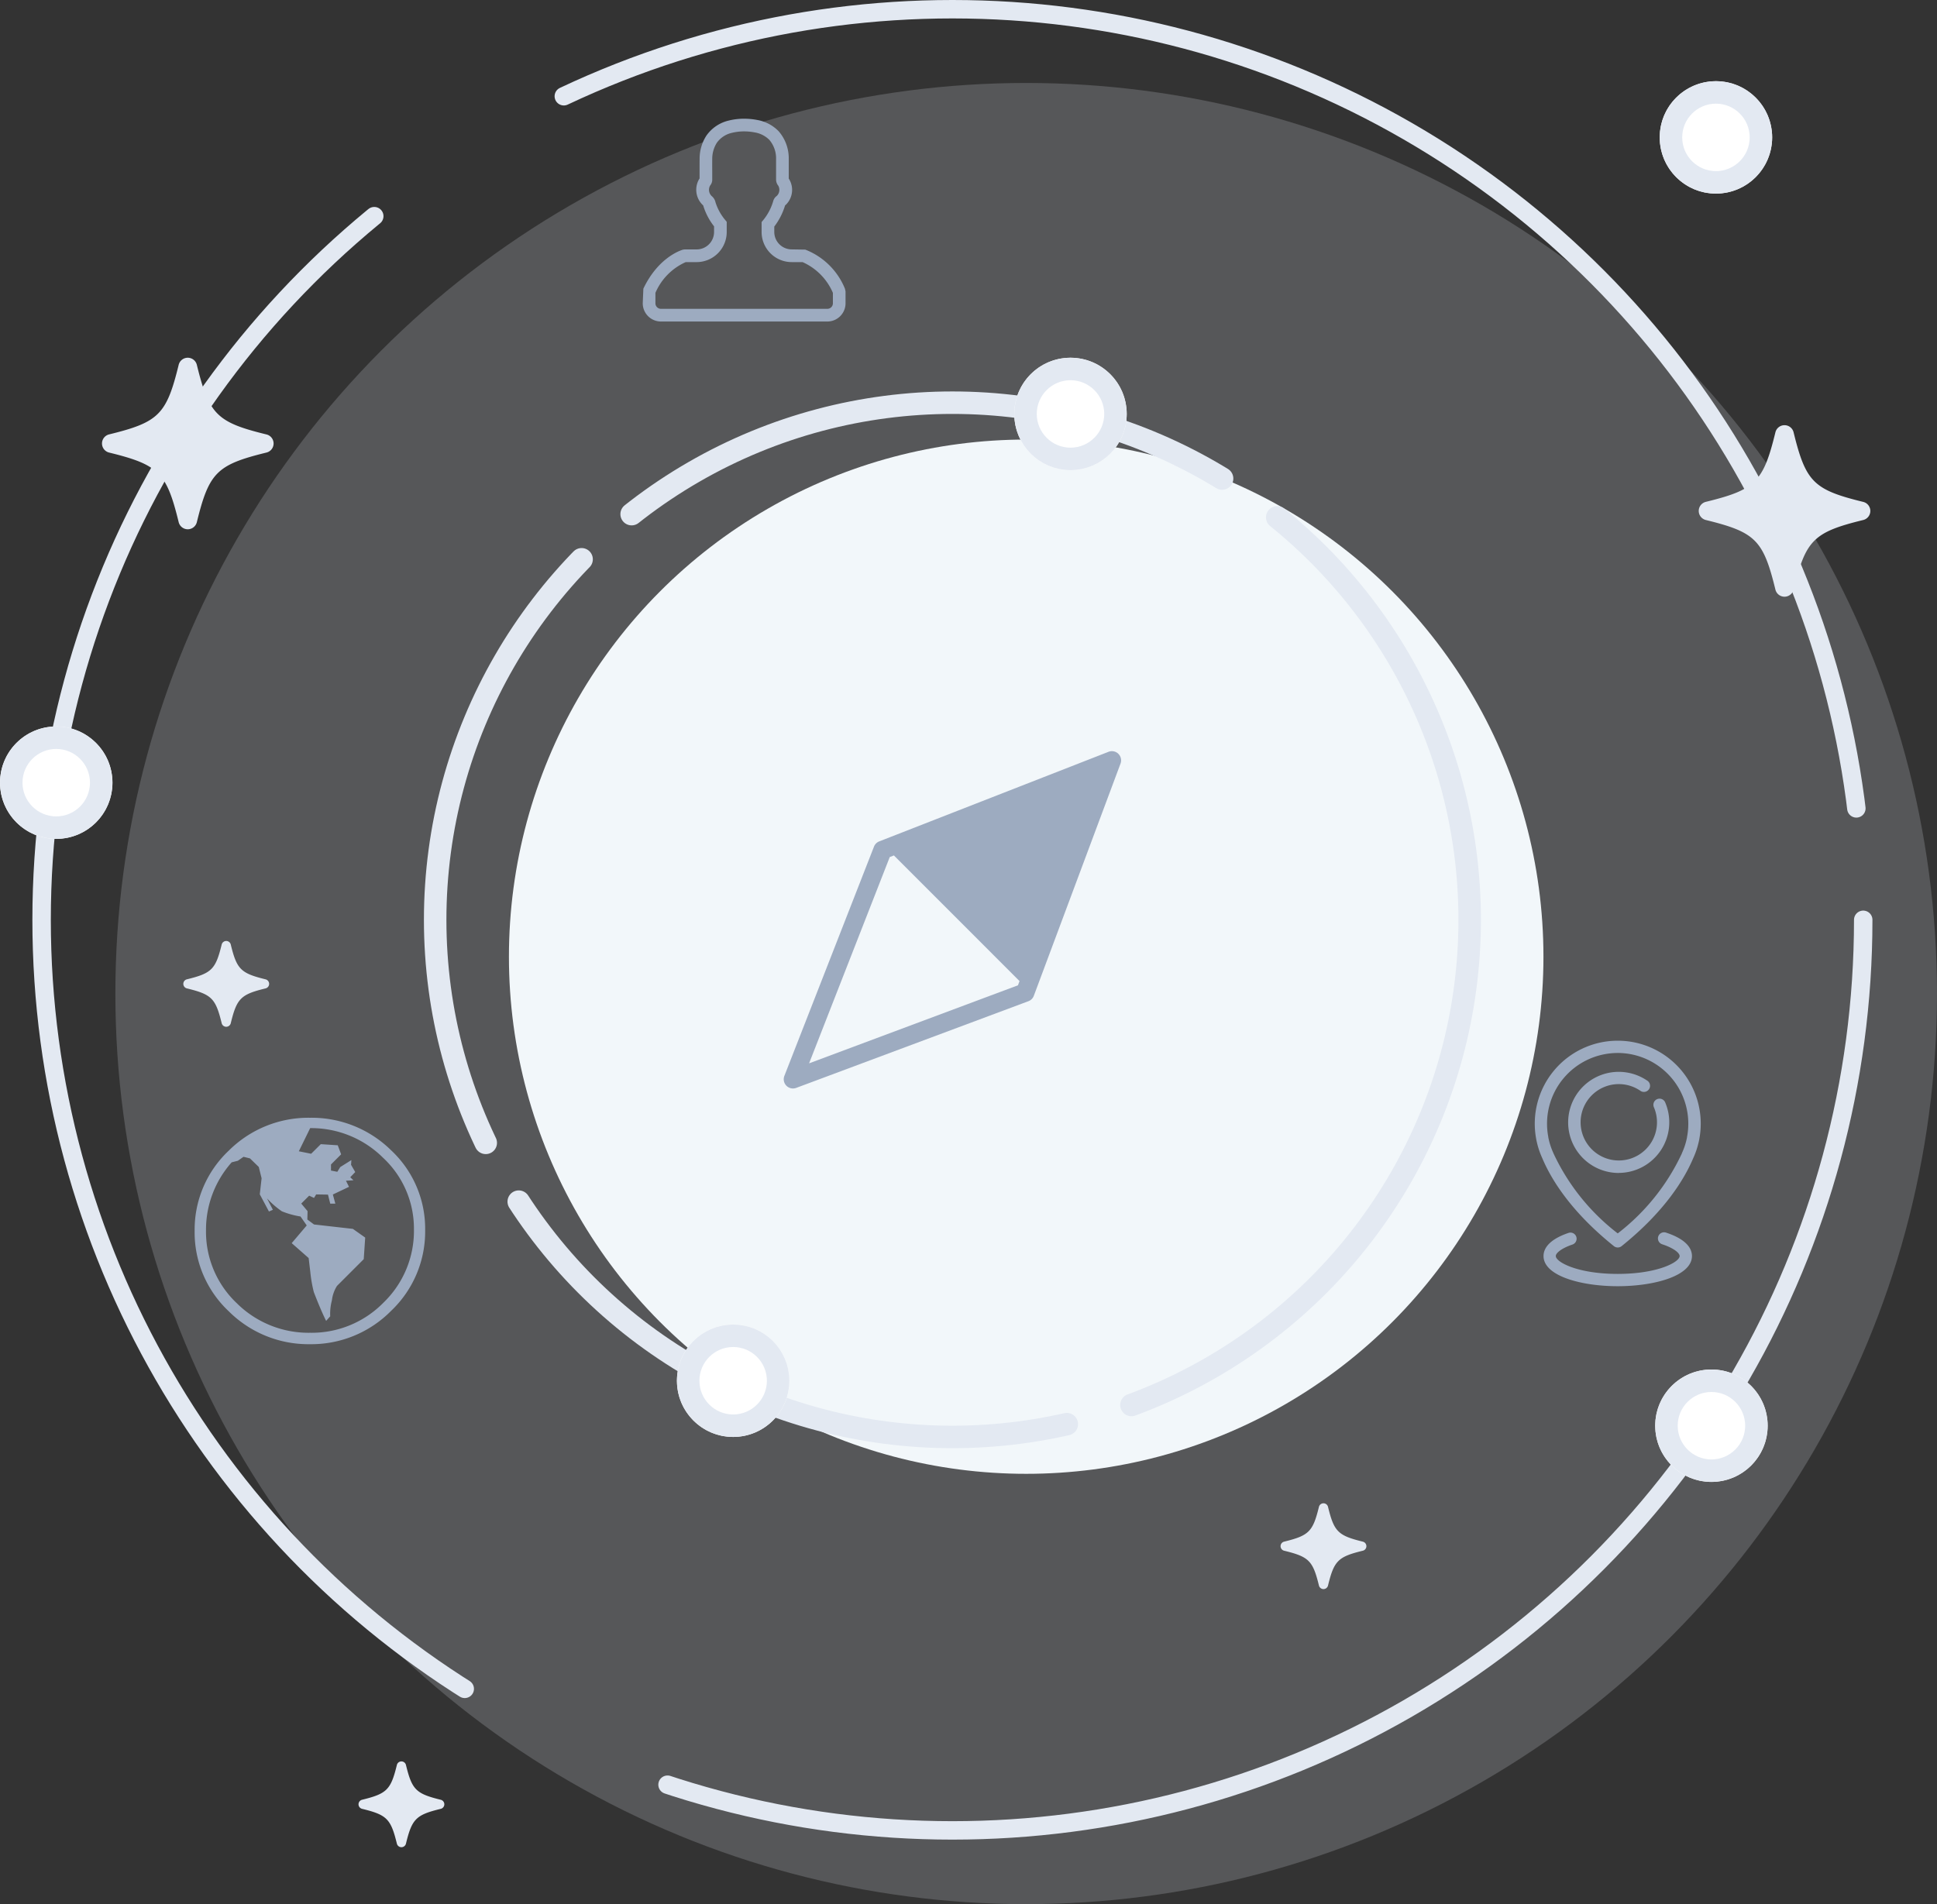 <svg xmlns="http://www.w3.org/2000/svg" width="210.073" height="206.561" viewBox="0 0 210.073 206.561"><rect x="0" y="0" width="210.073" height="206.561" fill="#333333" stroke="none"/><g transform="translate(-0.098 1)"><circle cx="98.78" cy="98.78" r="98.78" transform="translate(12.61 8)" fill="rgba(228,234,242,0.2)"/><circle cx="98.78" cy="98.78" r="98.78" transform="translate(12.61 8)" fill="none"/><circle cx="98.78" cy="98.78" r="98.78" transform="translate(4.61 0)" fill="none" stroke-dasharray="186.585 24.39" stroke-linecap="round" stroke-linejoin="round" stroke-miterlimit="10" stroke-width="2" stroke="#e3e9f2"/><circle cx="98.78" cy="98.78" r="98.78" transform="translate(4.61 0)" fill="none"/><circle cx="56.098" cy="56.098" r="56.098" transform="translate(55.293 46.683)" fill="#f2f7fa"/><circle cx="56.098" cy="56.098" r="56.098" transform="translate(47.293 42.683)" fill="none" stroke-dasharray="68.293 7.317" stroke-linecap="round" stroke-linejoin="round" stroke-miterlimit="10" stroke-width="2.439" stroke="#e3e9f2"/><path d="M1,36.591a1,1,0,0,1-.932-1.367l9.719-24.87a1.01,1.01,0,0,1,.567-.566L35.223.069A.987.987,0,0,1,35.588,0a1,1,0,0,1,.933,1.355l-9.4,25.183a.99.99,0,0,1-.589.588L1.346,36.53A1.05,1.05,0,0,1,1,36.591ZM11.948,11.312l-.452.176L2.748,33.865,25.4,25.4l.171-.458L11.948,11.312Z" transform="translate(85.098 80.485)" fill="#9dabc0"/><path d="M17.835,8.322C12.456,7.007,11.609,6.159,10.289.776a1.015,1.015,0,0,0-1.972,0C7,6.155,6.159,7,.776,8.317a1.015,1.015,0,0,0,0,1.972C6.154,11.609,7,12.452,8.317,17.835a1.015,1.015,0,0,0,1.972,0c1.32-5.379,2.167-6.227,7.546-7.546a1.011,1.011,0,0,0,0-1.967Z" transform="translate(184.329 45.122)" fill="#e3e9f2"/><path d="M8.918,4.161C6.228,3.5,5.8,3.079,5.145.388a.507.507,0,0,0-.986,0C3.5,3.077,3.079,3.5.388,4.159a.507.507,0,0,0,0,.986C3.077,5.8,3.5,6.226,4.159,8.918a.507.507,0,0,0,.986,0C5.8,6.228,6.228,5.8,8.918,5.145a.506.506,0,0,0,0-.984Z" transform="translate(138.981 162.076)" fill="#e3e9f2"/><path d="M8.918,4.161C6.228,3.5,5.8,3.079,5.145.388a.507.507,0,0,0-.986,0C3.5,3.077,3.079,3.5.388,4.159a.507.507,0,0,0,0,.986C3.077,5.8,3.5,6.226,4.159,8.918a.507.507,0,0,0,.986,0C5.8,6.228,6.228,5.8,8.918,5.145a.506.506,0,0,0,0-.984Z" transform="translate(38.981 190.076)" fill="#e3e9f2"/><path d="M8.918,4.161C6.228,3.5,5.8,3.079,5.145.388a.507.507,0,0,0-.986,0C3.5,3.077,3.079,3.5.388,4.159a.507.507,0,0,0,0,.986C3.077,5.8,3.5,6.226,4.159,8.918a.507.507,0,0,0,.986,0C5.8,6.228,6.228,5.8,8.918,5.145a.506.506,0,0,0,0-.984Z" transform="translate(19.981 101.076)" fill="#e3e9f2"/><path d="M17.835,8.322C12.456,7.007,11.609,6.159,10.289.776a1.015,1.015,0,0,0-1.972,0C7,6.155,6.159,7,.776,8.317a1.015,1.015,0,0,0,0,1.972C6.154,11.609,7,12.452,8.317,17.835a1.015,1.015,0,0,0,1.972,0c1.32-5.379,2.167-6.227,7.546-7.546a1.011,1.011,0,0,0,0-1.967Z" transform="translate(11.158 37.805)" fill="#e3e9f2"/><g transform="translate(73.512 142.683)" fill="#fff" stroke="#e3e9f2" stroke-miterlimit="10" stroke-width="2.439"><circle cx="6.098" cy="6.098" r="6.098" stroke="none"/><circle cx="6.098" cy="6.098" r="4.878" fill="none"/></g><g transform="translate(110.098 37.805)" fill="#fff" stroke="#e3e9f2" stroke-miterlimit="10" stroke-width="2.439"><circle cx="6.098" cy="6.098" r="6.098" stroke="none"/><circle cx="6.098" cy="6.098" r="4.878" fill="none"/></g><g transform="translate(180.098 7.805)" fill="#fff" stroke="#e3e9f2" stroke-miterlimit="10" stroke-width="2.439"><circle cx="6.098" cy="6.098" r="6.098" stroke="none"/><circle cx="6.098" cy="6.098" r="4.878" fill="none"/></g><g transform="translate(0.098 77.805)" fill="#fff" stroke="#e3e9f2" stroke-miterlimit="10" stroke-width="2.439"><circle cx="6.098" cy="6.098" r="6.098" stroke="none"/><circle cx="6.098" cy="6.098" r="4.878" fill="none"/></g><g transform="translate(179.61 147.561)" fill="#fff" stroke="#e3e9f2" stroke-miterlimit="10" stroke-width="2.439"><circle cx="6.098" cy="6.098" r="6.098" stroke="none"/><circle cx="6.098" cy="6.098" r="4.878" fill="none"/></g><path d="M9,26.634c-4,0-8.048-1.124-8.048-3.273,0-.724.47-1.746,2.711-2.509a.666.666,0,0,1,.429,1.261c-1.243.422-1.809.942-1.809,1.247,0,.659,2.37,1.94,6.715,1.94s6.715-1.282,6.715-1.94c0-.313-.589-.844-1.882-1.272a.666.666,0,1,1,.419-1.264c2.31.763,2.8,1.8,2.8,2.537C17.048,25.509,13,26.634,9,26.634Zm0-4.2a.67.67,0,0,1-.418-.148c-4.668-3.75-6.8-7.249-7.758-9.524a8.928,8.928,0,0,1-.6-1.771c-.038-.163-.057-.264-.062-.3a9,9,0,1,1,17.68,0c0,.029-.022.126-.062.3a8.856,8.856,0,0,1-.6,1.771c-.964,2.275-3.092,5.774-7.758,9.524A.67.67,0,0,1,9,22.435Zm0-21.1a7.671,7.671,0,0,0-7.529,9.122l0,.015,0,.017c.011.059.025.127.043.2l0,.007a7.588,7.588,0,0,0,.517,1.52l0,.008.005.011A23.428,23.428,0,0,0,9,20.906a23.443,23.443,0,0,0,6.954-8.673l0-.009a.058.058,0,0,1,0-.01,7.588,7.588,0,0,0,.517-1.52l0-.007c.027-.114.04-.178.043-.2l0-.015c0-.006,0-.011,0-.016A7.672,7.672,0,0,0,9,1.332Zm.106,13.016A5.485,5.485,0,1,1,12.172,4.316a.666.666,0,1,1-.745,1.1,4.142,4.142,0,1,0,1.5,1.816.666.666,0,1,1,1.225-.522,5.488,5.488,0,0,1-5.046,7.633Z" transform="translate(166.546 111.892)" fill="#9dabc0"/><path d="M20.023,22H1.976A1.979,1.979,0,0,1,0,20.023l.067-1.585c1.605-3.379,4.033-4.157,4.3-4.235l.183-.024H5.844a1.893,1.893,0,0,0,1.891-1.89v-.614A6.842,6.842,0,0,1,6.605,9.562l-.049-.156a2.292,2.292,0,0,1-.485-2.773,1.438,1.438,0,0,1,.092-.15l0-.74c0-.473,0-.977.006-1.486A4.616,4.616,0,0,1,6.9,1.84,4.1,4.1,0,0,1,9.3.206,6.889,6.889,0,0,1,11,0,7.508,7.508,0,0,1,12.4.133a4.255,4.255,0,0,1,2.327,1.212,4.46,4.46,0,0,1,1.108,2.993c0,.407,0,.813,0,1.206,0,.133,0,.266,0,.4v.545a.54.54,0,0,1,.041.068l.007.013a2.258,2.258,0,0,1-.335,2.738l-.112.1A7.216,7.216,0,0,1,14.266,11.7v.585a1.893,1.893,0,0,0,1.89,1.891l1.471.024a7.621,7.621,0,0,1,4.3,4.234l.068.3v1.289A1.979,1.979,0,0,1,20.023,22ZM4.663,15.555h0a6.4,6.4,0,0,0-3.288,3.336v1.132a.6.6,0,0,0,.6.6H20.023a.6.6,0,0,0,.6-.6V18.891a6.4,6.4,0,0,0-3.289-3.336H16.156a3.269,3.269,0,0,1-3.265-3.265V11.209l.161-.193a5.791,5.791,0,0,0,1.1-2.082,1.011,1.011,0,0,1,.373-.551l.005,0A.92.92,0,0,0,14.7,7.267l-.007-.01a1.051,1.051,0,0,1-.232-.666V5.626c0-.415,0-.843,0-1.266a3.084,3.084,0,0,0-.733-2.068,2.916,2.916,0,0,0-1.586-.806A6.072,6.072,0,0,0,11,1.375a5.551,5.551,0,0,0-1.363.166,2.724,2.724,0,0,0-1.6,1.069,3.265,3.265,0,0,0-.5,1.689c-.005.444-.005.9,0,1.444v.841a.98.98,0,0,1-.221.655A.931.931,0,0,0,7.476,8.39a1.2,1.2,0,0,1,.415.677,5.619,5.619,0,0,0,1.058,1.925l.159.193v1.105a3.269,3.269,0,0,1-3.265,3.265H4.663Z" transform="translate(69.805 11.878)" fill="#9dabc0"/><path d="M12.506,25a12.233,12.233,0,0,1-8.8-3.564A11.735,11.735,0,0,1,0,12.724,11.775,11.775,0,0,1,3.705,4a12.23,12.23,0,0,1,8.8-3.564,12.278,12.278,0,0,1,8.788,3.514A11.644,11.644,0,0,1,25,12.634a11.853,11.853,0,0,1-3.68,8.737A12.159,12.159,0,0,1,12.506,25ZM5.3,4.672,4.689,5.1l-.673.172a10.984,10.984,0,0,0-2.783,7.377,10.658,10.658,0,0,0,3.334,7.9,11.048,11.048,0,0,0,7.965,3.211,10.9,10.9,0,0,0,7.952-3.272,10.807,10.807,0,0,0,3.3-7.928,10.5,10.5,0,0,0-3.358-7.793A11.04,11.04,0,0,0,12.53,1.56L11.3,4.072l1.336.269L13.683,3.3l1.838.122.367.98-1.1,1.1v.662l.686.134.319-.515L17,5.027l-.036.514.453.784-.539.564.343.33-.809.049.331.661-1.753.833.27.992h-.552l-.246-.98L13.18,8.752l-.233.38-.527-.245-.858.858.686.822-.024.906.723.539,4.215.478,1.336.944-.158,2.341-2.9,2.9a3.753,3.753,0,0,0-.553,1.569,5.611,5.611,0,0,0-.183,1.728l-.442.5c-.346-.683-.8-1.735-1.336-3.125a14.531,14.531,0,0,1-.343-1.839l-.035-.3,0-.02q-.091-.762-.182-1.533l-1.839-1.617,1.63-1.922-.674-.969a9.265,9.265,0,0,1-2.022-.563A9.5,9.5,0,0,1,7.849,9.183l.637,1.237-.428.184L7.065,8.739,7.262,7,6.956,5.774,6,4.844Z" transform="translate(21.207 119.817)" fill="#9dabc0"/></g></svg>